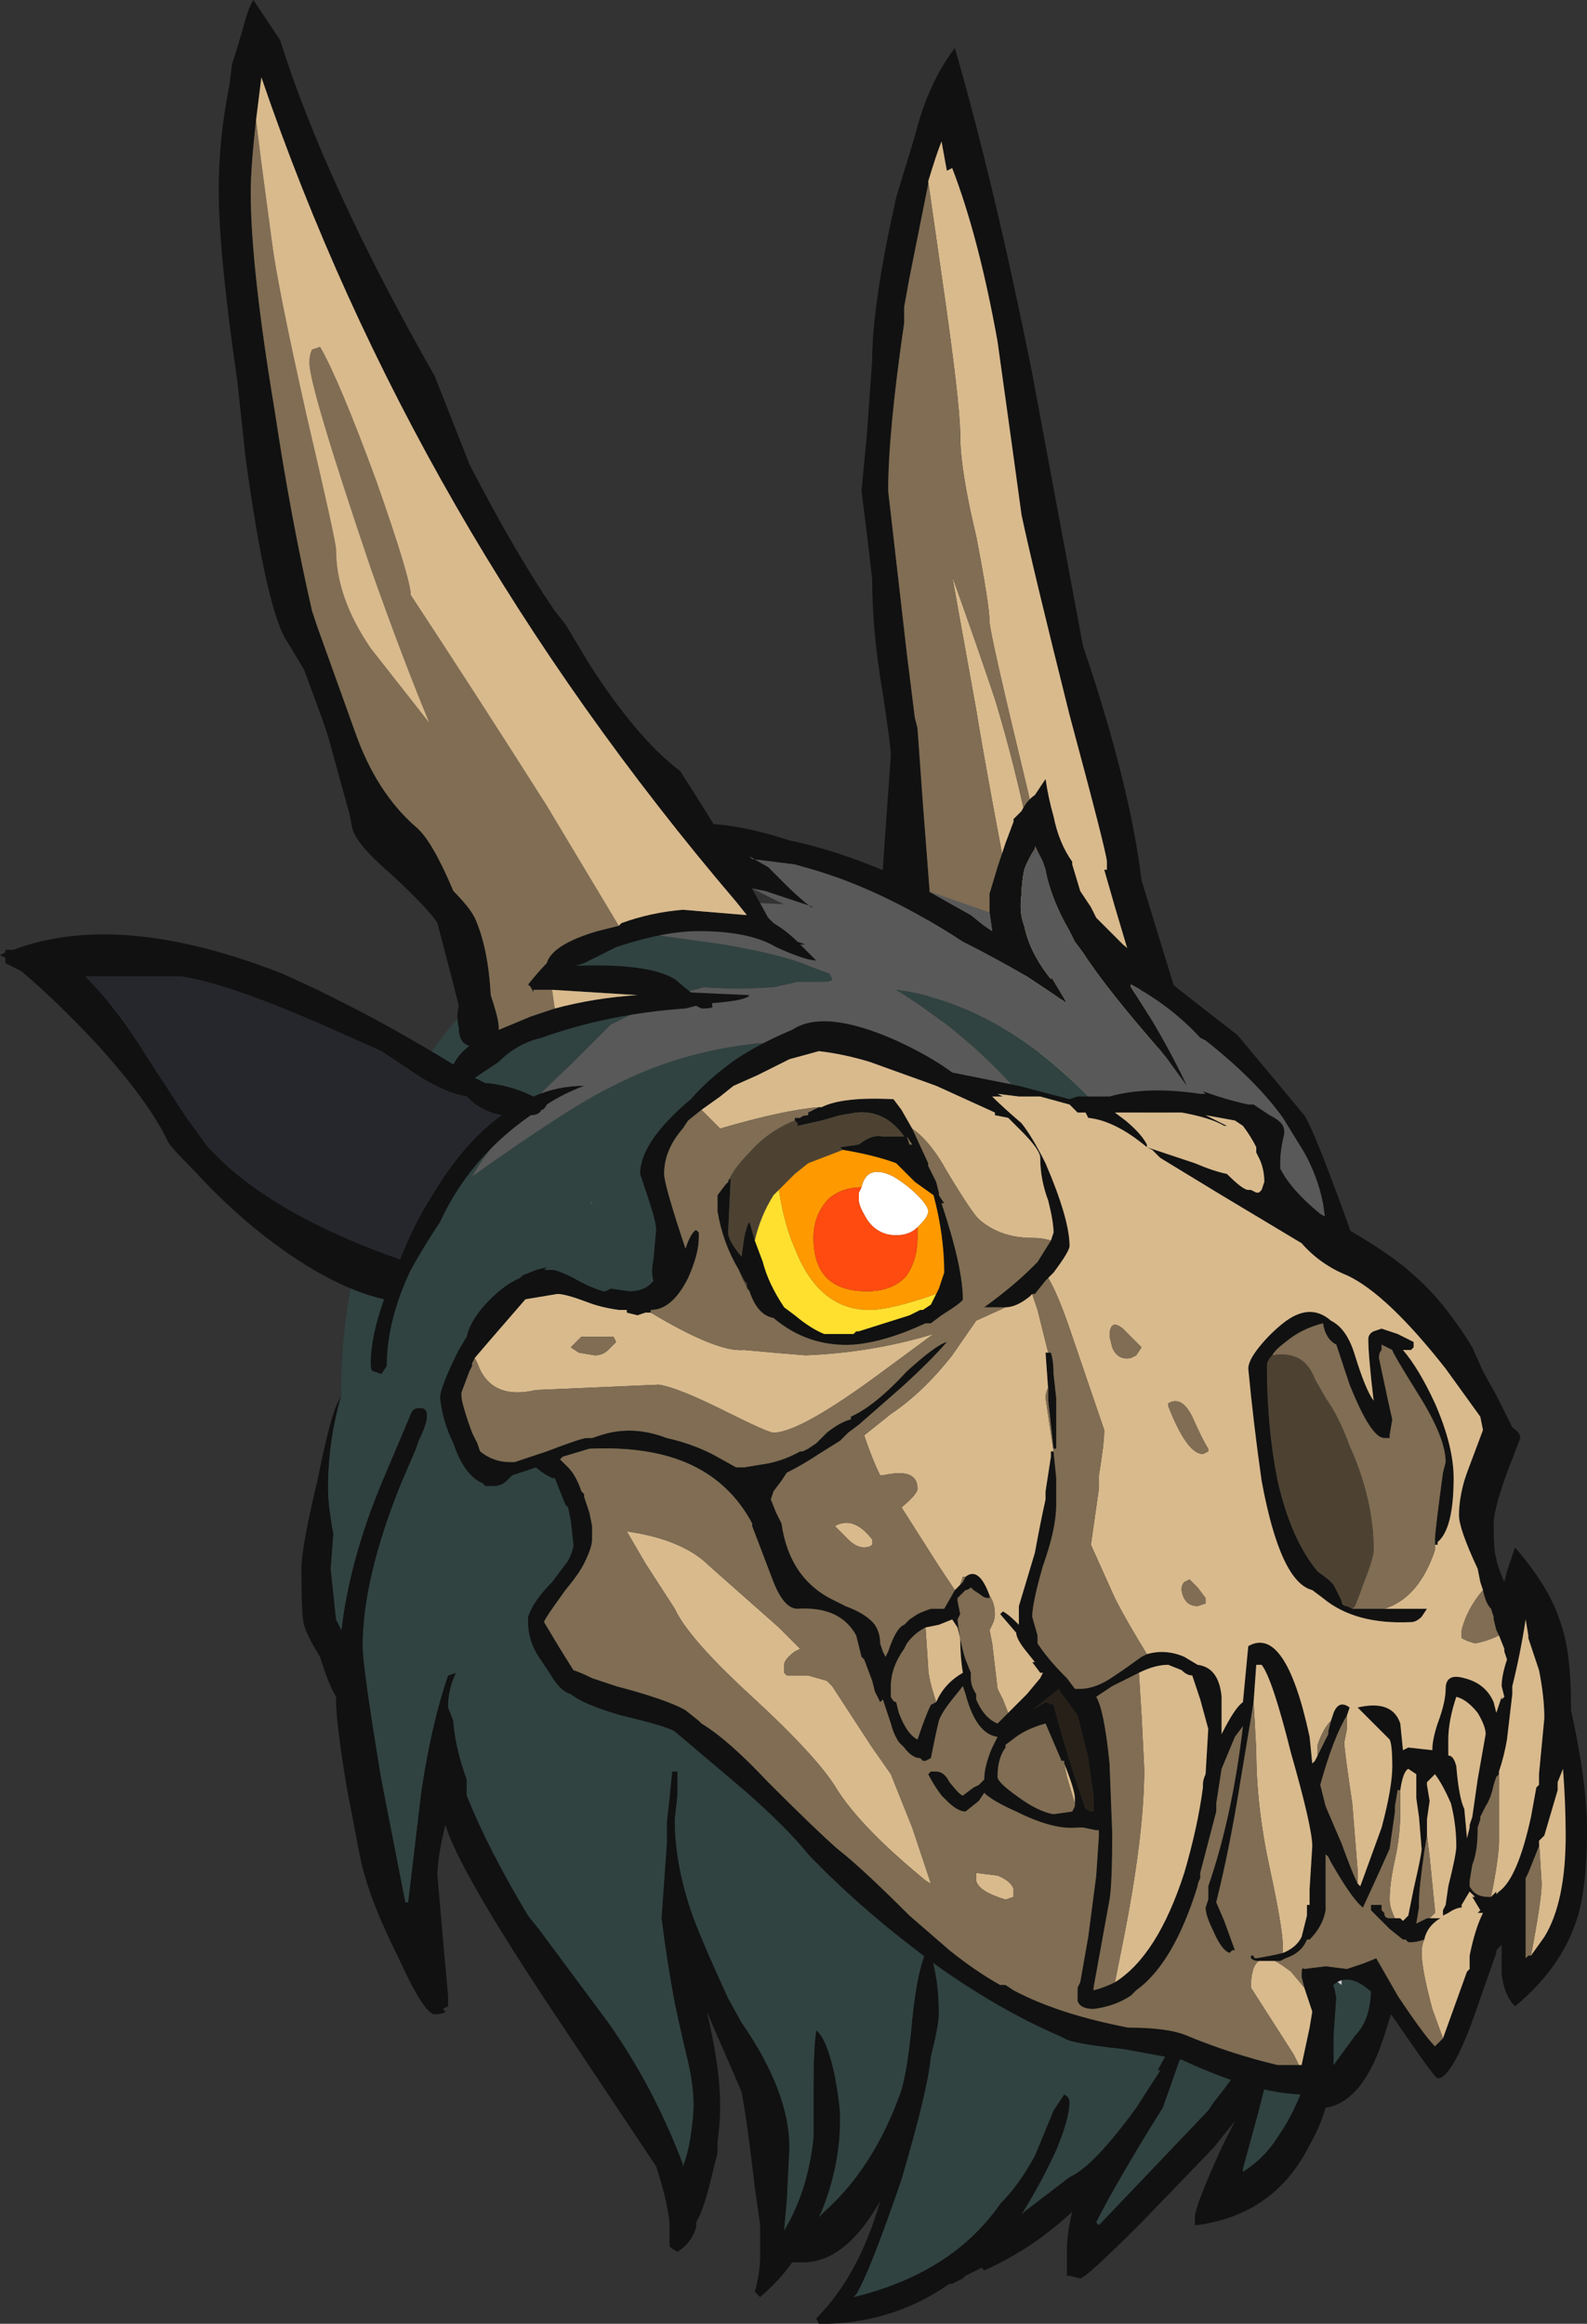 <?xml version="1.0" encoding="UTF-8" standalone="no"?>
<svg xmlns:ffdec="https://www.free-decompiler.com/flash" xmlns:xlink="http://www.w3.org/1999/xlink" ffdec:objectType="shape" height="43.55px" width="29.75px" xmlns="http://www.w3.org/2000/svg">
  <rect width="100%" height="100%" fill="#333333" stroke="none"/>
  <g transform="matrix(1.0, 0.0, 0.0, 1.0, 16.75, 46.65)">
    <path d="M0.65 -43.25 L0.65 -43.2 0.3 -41.45 0.2 -40.9 0.2 -40.6 Q-0.1 -38.55 -0.1 -37.45 L0.25 -34.4 0.4 -33.2 0.45 -33.0 0.55 -31.6 0.7 -29.65 0.45 -28.45 Q1.05 -27.05 1.85 -26.25 L2.95 -25.7 5.1 -26.1 5.3 -26.3 Q4.8 -27.35 3.95 -30.35 L4.0 -30.35 4.0 -30.5 Q4.0 -30.65 3.3 -33.25 2.6 -36.05 2.4 -37.0 2.25 -38.1 1.95 -40.25 1.6 -42.2 1.1 -43.5 L1.0 -43.45 0.9 -44.0 Q0.8 -43.75 0.65 -43.25 M0.05 -42.95 L0.4 -44.1 Q0.65 -45.1 1.15 -45.75 1.9 -43.15 2.6 -39.65 L3.55 -34.55 3.7 -34.1 Q4.45 -31.8 4.65 -30.15 L5.4 -27.7 Q5.6 -26.65 5.8 -25.55 L2.1 -25.6 Q1.0 -25.6 0.5 -27.05 L-0.25 -29.65 -0.15 -31.1 -0.05 -32.5 Q-0.05 -32.65 -0.2 -33.65 -0.4 -34.8 -0.4 -35.8 L-0.5 -36.65 -0.6 -37.45 -0.5 -38.5 -0.4 -39.9 Q-0.4 -40.75 -0.1 -42.25 L0.05 -42.95" fill="#111111" fill-rule="evenodd" stroke="none"/>
    <path d="M0.65 -43.25 Q0.8 -43.75 0.9 -44.0 L1.0 -43.45 1.1 -43.5 Q1.6 -42.2 1.95 -40.25 2.25 -38.1 2.4 -37.0 2.6 -36.05 3.3 -33.25 4.0 -30.65 4.0 -30.5 L4.0 -30.35 3.95 -30.35 Q4.8 -27.35 5.3 -26.3 L5.1 -26.1 2.95 -25.7 2.5 -28.2 Q1.75 -32.1 1.55 -33.35 L1.1 -35.85 Q1.6 -34.45 1.9 -33.55 2.65 -31.1 3.05 -27.9 L3.3 -27.95 Q3.2 -28.9 2.5 -31.9 1.8 -34.8 1.8 -35.0 1.8 -35.3 1.55 -36.6 1.25 -37.85 1.25 -38.5 1.25 -39.1 0.9 -41.5 L0.65 -43.25" fill="#d9ba8d" fill-rule="evenodd" stroke="none"/>
    <path d="M2.95 -25.7 L1.85 -26.25 Q1.05 -27.05 0.45 -28.45 L0.7 -29.65 0.55 -31.6 0.45 -33.0 0.4 -33.2 0.25 -34.4 -0.1 -37.45 Q-0.1 -38.55 0.2 -40.6 L0.2 -40.9 0.3 -41.45 0.65 -43.2 0.65 -43.25 0.9 -41.5 Q1.25 -39.1 1.25 -38.5 1.25 -37.85 1.55 -36.6 1.8 -35.3 1.8 -35.0 1.8 -34.8 2.5 -31.9 3.2 -28.9 3.3 -27.95 L3.05 -27.9 Q2.65 -31.1 1.9 -33.55 1.6 -34.45 1.1 -35.85 L1.55 -33.35 Q1.75 -32.1 2.5 -28.2 L2.95 -25.7" fill="#806d53" fill-rule="evenodd" stroke="none"/>
    <path d="M1.8 -29.55 L1.8 -29.9 1.95 -30.4 2.1 -30.85 2.25 -31.25 2.25 -31.3 2.4 -31.45 Q2.5 -31.65 2.65 -31.75 L2.85 -32.05 Q2.9 -31.7 3.0 -31.35 3.1 -30.85 3.35 -30.5 L3.35 -30.45 3.5 -29.95 Q3.6 -29.8 3.7 -29.65 L3.8 -29.45 Q4.0 -29.25 4.3 -28.95 4.9 -28.45 6.45 -27.25 L7.7 -25.75 Q7.9 -25.45 8.65 -23.35 L8.45 -20.85 8.1 -23.75 8.05 -24.1 Q7.95 -24.6 7.7 -25.05 L7.3 -25.7 Q6.8 -26.4 5.85 -27.15 L5.75 -27.2 Q5.2 -27.8 4.45 -28.2 L4.45 -28.15 Q5.05 -27.25 5.5 -26.3 L5.1 -26.85 Q4.0 -28.1 3.55 -28.8 L3.4 -29.0 3.3 -29.2 Q2.95 -29.8 2.85 -30.35 L2.8 -30.5 2.7 -30.7 2.65 -30.8 2.65 -30.75 Q2.5 -30.5 2.45 -30.35 2.4 -30.1 2.4 -29.9 2.35 -29.55 2.45 -29.3 2.55 -28.8 2.95 -28.3 L2.95 -28.35 3.25 -27.85 2.5 -28.35 Q1.9 -28.7 1.3 -29.0 -0.15 -29.95 -1.5 -30.35 L-1.85 -30.45 -2.65 -30.55 -2.7 -30.6 -2.35 -30.4 -2.05 -30.1 Q-1.8 -29.85 -1.55 -29.65 L-1.5 -29.65 -2.4 -29.95 -2.65 -30.0 -2.7 -30.05 Q-2.95 -30.2 -3.4 -30.25 L-3.4 -30.3 -4.25 -31.1 Q-3.5 -31.4 -1.95 -30.9 -0.75 -30.65 0.65 -29.95 L1.45 -29.5 1.7 -29.3 1.85 -29.2 1.8 -29.55 M7.45 -23.25 L7.35 -23.2 7.45 -23.25 M1.45 -25.6 L0.95 -25.55 1.45 -25.6 M3.25 -8.85 L4.1 -8.9 5.7 -9.45 5.75 -9.4 5.55 -8.45 5.35 -8.0 5.05 -7.15 4.8 -6.75 Q4.1 -5.6 3.8 -5.0 L3.85 -4.95 4.9 -6.05 5.9 -7.1 6.0 -7.25 Q6.4 -7.75 6.65 -8.15 L6.95 -7.5 6.85 -7.1 6.55 -6.0 6.55 -5.95 Q6.95 -6.2 7.2 -6.6 7.55 -7.1 7.75 -7.75 L7.95 -9.7 Q8.25 -9.65 8.3 -9.2 L8.25 -8.5 8.25 -7.95 8.65 -8.5 Q8.95 -8.8 8.95 -9.4 L8.95 -9.5 9.15 -9.75 9.45 -9.3 9.2 -8.5 Q8.8 -7.25 8.1 -7.15 8.0 -6.8 7.8 -6.45 7.15 -5.15 5.7 -4.95 L5.65 -4.95 5.65 -5.1 Q5.65 -5.3 6.15 -6.4 L6.4 -6.9 6.0 -6.4 4.65 -5.0 Q3.6 -3.95 3.5 -3.95 L3.3 -4.0 3.25 -4.0 3.25 -4.45 Q3.25 -4.8 3.35 -5.2 2.6 -4.5 1.7 -4.1 L1.65 -4.15 1.35 -4.0 1.3 -3.95 1.1 -3.85 1.05 -3.85 Q0.05 -3.15 -1.2 -3.1 L-1.4 -3.1 -1.45 -3.2 Q-0.65 -4.0 -0.25 -5.4 -0.9 -4.25 -1.7 -4.25 L-1.9 -4.25 Q-2.15 -3.9 -2.5 -3.6 L-2.6 -3.7 Q-2.5 -4.05 -2.5 -4.4 L-2.5 -4.95 -2.6 -5.65 Q-2.75 -6.95 -2.85 -7.45 L-3.5 -8.95 Q-3.25 -7.9 -3.25 -7.2 -3.25 -6.85 -3.3 -6.5 L-3.3 -6.3 -3.4 -5.9 Q-3.55 -5.25 -3.7 -5.0 L-3.7 -4.9 Q-3.8 -4.6 -4.05 -4.45 -4.15 -4.5 -4.2 -4.55 L-4.2 -5.0 Q-4.25 -5.45 -4.45 -6.05 L-6.35 -8.9 Q-8.15 -11.6 -8.4 -12.45 -8.55 -11.85 -8.55 -11.5 L-8.45 -10.35 -8.35 -9.25 Q-8.35 -9.15 -8.35 -9.05 L-8.45 -9.0 -8.4 -8.95 Q-8.45 -8.9 -8.6 -8.9 -8.8 -8.9 -9.3 -10.0 -9.85 -11.1 -10.0 -11.85 L-10.25 -13.15 Q-10.45 -14.35 -10.45 -14.8 L-10.45 -14.85 Q-10.6 -15.1 -10.75 -15.6 -11.0 -16.0 -11.05 -16.2 -11.1 -16.35 -11.1 -17.25 -11.1 -17.65 -10.8 -18.9 -10.55 -20.15 -10.4 -20.4 L-10.35 -20.5 Q-10.6 -19.65 -10.6 -18.75 -10.6 -18.45 -10.5 -17.9 L-10.55 -17.25 -10.45 -16.3 -10.35 -16.1 Q-10.2 -17.4 -9.6 -18.85 L-9.05 -20.15 Q-9.0 -20.3 -8.8 -20.25 -8.65 -20.15 -8.9 -19.65 L-8.95 -19.5 -9.25 -18.8 Q-9.95 -17.05 -9.95 -15.8 -9.95 -15.4 -9.6 -13.3 L-9.15 -11.0 -9.1 -11.0 -8.85 -13.1 Q-8.65 -14.4 -8.35 -15.25 L-8.2 -15.3 Q-8.35 -15.0 -8.35 -14.65 L-8.25 -14.4 -8.25 -14.35 Q-8.2 -13.85 -8.0 -13.3 L-8.0 -13.0 Q-7.6 -12.0 -6.85 -10.75 L-6.65 -10.5 -5.35 -8.75 Q-4.5 -7.55 -3.95 -6.1 L-3.95 -6.05 Q-3.85 -6.3 -3.8 -6.65 -3.75 -7.0 -3.75 -7.2 -3.75 -7.55 -3.85 -8.0 -3.95 -8.4 -4.1 -9.1 -4.25 -9.9 -4.35 -10.7 L-4.25 -12.1 -4.25 -12.5 -4.2 -12.95 -4.15 -13.45 -4.05 -13.45 Q-4.05 -13.3 -4.05 -13.0 L-4.1 -12.55 Q-4.1 -11.75 -3.8 -10.85 -3.65 -10.4 -3.1 -9.2 L-2.85 -8.75 Q-1.95 -7.45 -1.95 -6.4 L-2.0 -5.4 -2.05 -4.85 Q-1.6 -5.6 -1.5 -6.6 -1.5 -6.9 -1.5 -7.6 -1.5 -8.25 -1.45 -8.6 -1.25 -8.45 -1.1 -7.75 -1.0 -7.2 -1.0 -6.95 -1.0 -6.05 -1.35 -5.2 L-1.4 -5.1 -1.3 -5.2 Q-0.4 -6.0 0.1 -7.35 0.25 -7.7 0.35 -8.8 0.45 -9.8 0.65 -10.15 0.85 -9.65 0.85 -8.9 0.85 -8.7 0.7 -8.1 0.65 -7.5 0.15 -5.8 -0.45 -4.05 -0.7 -3.65 L-0.75 -3.6 Q1.1 -4.05 2.0 -5.35 2.35 -5.7 2.65 -6.25 L3.0 -7.1 3.2 -7.4 Q3.3 -7.35 3.3 -7.25 3.3 -6.95 3.05 -6.35 2.75 -5.7 2.4 -5.15 L2.45 -5.2 3.3 -5.85 Q3.75 -6.05 4.55 -7.15 L5.0 -7.85 4.95 -7.85 5.25 -8.4 3.25 -8.85" fill="#111111" fill-rule="evenodd" stroke="none"/>
    <path d="M8.45 -20.85 L7.45 -23.25 7.35 -23.2 5.15 -25.8 4.7 -25.8 4.85 -24.6 4.2 -25.5 Q2.25 -27.8 0.05 -28.1 2.35 -26.7 3.9 -24.0 L1.45 -25.6 0.95 -25.55 -0.35 -25.2 -1.6 -27.0 -2.5 -27.1 Q-4.0 -26.95 -5.25 -26.3 -6.0 -25.95 -7.9 -24.6 -7.5 -25.35 -6.05 -26.7 L-5.3 -27.45 Q-4.2 -28.0 -3.55 -28.15 -2.95 -28.1 -2.25 -28.15 L-1.8 -28.25 Q-1.55 -28.25 -1.35 -28.25 -1.15 -28.25 -1.15 -28.3 L-1.2 -28.4 -1.6 -28.55 Q-2.05 -28.75 -3.2 -28.95 L-5.0 -29.2 -5.25 -29.25 -2.95 -29.75 -2.0 -29.7 -2.05 -29.7 -2.65 -30.0 -2.4 -29.95 -1.5 -29.65 -1.55 -29.65 Q-1.8 -29.85 -2.05 -30.1 L-2.35 -30.4 -2.7 -30.6 -2.65 -30.55 -1.85 -30.45 -1.5 -30.35 Q-0.15 -29.95 1.3 -29.0 1.9 -28.7 2.5 -28.35 L3.25 -27.85 2.95 -28.35 2.95 -28.3 Q2.55 -28.8 2.45 -29.3 2.35 -29.55 2.4 -29.9 2.4 -30.1 2.45 -30.35 2.5 -30.5 2.65 -30.75 L2.7 -30.7 2.8 -30.5 2.85 -30.35 Q2.95 -29.8 3.3 -29.2 L3.4 -29.0 3.55 -28.8 Q4.0 -28.1 5.1 -26.85 L5.5 -26.3 Q5.05 -27.25 4.45 -28.15 L4.45 -28.2 Q5.2 -27.8 5.75 -27.2 L5.85 -27.15 Q6.8 -26.4 7.3 -25.7 L7.7 -25.05 Q7.95 -24.6 8.05 -24.1 L8.1 -23.75 8.45 -20.85 M-3.2 -22.0 L-3.3 -21.0 -3.2 -22.0 M-3.25 -17.55 L-3.15 -16.8 -3.25 -17.55 M-3.4 -30.25 L-3.4 -30.3 -3.4 -30.25 M0.65 -29.95 L1.8 -29.55 1.85 -29.2 1.7 -29.3 1.45 -29.5 0.65 -29.95 M-5.7 -24.05 L-5.65 -24.15 -5.65 -24.1 -5.7 -24.05" fill="#595959" fill-rule="evenodd" stroke="none"/>
    <path d="M5.15 -25.8 L4.7 -25.8 5.15 -25.8 M4.85 -24.6 L3.9 -24.0 Q2.35 -26.7 0.05 -28.1 2.25 -27.8 4.2 -25.5 L4.85 -24.6 M-0.35 -25.2 L-3.2 -22.0 -3.3 -21.0 -3.25 -17.55 -3.15 -16.8 3.25 -8.85 5.25 -8.4 4.95 -7.85 5.0 -7.85 4.55 -7.15 Q3.75 -6.05 3.3 -5.85 L2.45 -5.2 2.4 -5.15 Q2.75 -5.7 3.05 -6.35 3.3 -6.95 3.3 -7.25 3.3 -7.35 3.2 -7.4 L3.0 -7.1 2.65 -6.25 Q2.35 -5.7 2.0 -5.35 1.1 -4.05 -0.75 -3.6 L-0.7 -3.65 Q-0.45 -4.05 0.15 -5.8 0.65 -7.5 0.7 -8.1 0.85 -8.7 0.85 -8.9 0.85 -9.65 0.65 -10.15 0.45 -9.8 0.35 -8.8 0.25 -7.7 0.1 -7.35 -0.4 -6.0 -1.3 -5.2 L-1.4 -5.1 -1.35 -5.2 Q-1.0 -6.05 -1.0 -6.95 -1.0 -7.2 -1.1 -7.75 -1.25 -8.45 -1.45 -8.6 -1.5 -8.25 -1.5 -7.6 -1.5 -6.9 -1.5 -6.6 -1.6 -5.6 -2.05 -4.85 L-2.0 -5.4 -1.95 -6.4 Q-1.95 -7.45 -2.85 -8.75 L-3.1 -9.2 Q-3.65 -10.4 -3.8 -10.85 -4.1 -11.75 -4.1 -12.55 L-4.05 -13.0 Q-4.05 -13.3 -4.05 -13.45 L-4.15 -13.45 -4.2 -12.95 -4.25 -12.5 -4.25 -12.1 -4.35 -10.7 Q-4.25 -9.9 -4.1 -9.1 -3.95 -8.4 -3.85 -8.0 -3.75 -7.55 -3.75 -7.2 -3.75 -7.0 -3.8 -6.65 -3.85 -6.3 -3.95 -6.05 L-3.95 -6.1 Q-4.5 -7.55 -5.35 -8.75 L-6.65 -10.5 -6.85 -10.75 Q-7.6 -12.0 -8.0 -13.0 L-8.0 -13.3 Q-8.2 -13.85 -8.25 -14.35 L-8.25 -14.4 -8.35 -14.65 Q-8.35 -15.0 -8.2 -15.3 L-8.35 -15.25 Q-8.65 -14.4 -8.85 -13.1 L-9.1 -11.0 -9.15 -11.0 -9.6 -13.3 Q-9.95 -15.4 -9.95 -15.8 -9.95 -17.05 -9.25 -18.8 L-8.95 -19.5 -8.9 -19.65 Q-8.65 -20.15 -8.8 -20.25 -9.0 -20.3 -9.05 -20.15 L-9.6 -18.85 Q-10.2 -17.4 -10.35 -16.1 L-10.45 -16.3 -10.55 -17.25 -10.5 -17.9 Q-10.6 -18.45 -10.6 -18.75 -10.6 -19.65 -10.35 -20.5 L-10.35 -20.7 Q-10.35 -21.6 -10.15 -22.65 -9.95 -25.6 -8.05 -27.7 L-5.25 -29.25 -5.0 -29.2 -3.2 -28.95 Q-2.05 -28.75 -1.6 -28.55 L-1.2 -28.4 -1.15 -28.3 Q-1.15 -28.25 -1.35 -28.25 -1.55 -28.25 -1.8 -28.25 L-2.25 -28.15 Q-2.95 -28.1 -3.55 -28.15 -4.2 -28.0 -5.3 -27.45 L-6.05 -26.7 Q-7.5 -25.35 -7.9 -24.6 -6.0 -25.95 -5.25 -26.3 -4.0 -26.95 -2.5 -27.1 L-1.6 -27.0 -0.35 -25.2 M5.8 -9.5 L8.1 -9.75 Q8.25 -9.55 8.4 -9.45 L8.4 -9.75 8.95 -9.75 8.95 -9.5 8.95 -9.4 Q8.95 -8.8 8.65 -8.5 L8.25 -7.95 8.25 -8.5 8.3 -9.2 Q8.25 -9.65 7.95 -9.7 L7.75 -7.75 Q7.55 -7.1 7.2 -6.6 6.95 -6.2 6.55 -5.95 L6.55 -6.0 6.85 -7.1 6.95 -7.5 6.65 -8.15 Q6.4 -7.75 6.0 -7.25 L5.9 -7.1 4.9 -6.05 3.85 -4.95 3.8 -5.0 Q4.1 -5.6 4.8 -6.75 L5.05 -7.15 5.35 -8.0 5.55 -8.45 5.75 -9.4 5.8 -9.5 M-5.7 -24.05 L-5.65 -24.1 -5.65 -24.15 -5.7 -24.05" fill="#304341" fill-rule="evenodd" stroke="none"/>
    <path d="M4.1 -8.9 L5.7 -9.45 5.8 -9.5 5.75 -9.4 5.7 -9.45 4.1 -8.9" fill="#8c8c8c" fill-rule="evenodd" stroke="none"/>
    <path d="M8.1 -9.75 L8.4 -9.75 8.4 -9.45 Q8.25 -9.55 8.1 -9.75 M8.95 -9.75 L9.15 -9.75 8.95 -9.5 8.95 -9.75" fill="#cccccc" fill-rule="evenodd" stroke="none"/>
    <path d="M11.75 -19.7 L11.5 -19.05 Q11.25 -18.35 11.25 -18.1 11.25 -17.55 11.3 -17.45 11.3 -17.35 11.45 -17.0 L11.5 -17.2 11.65 -17.65 Q12.3 -16.9 12.5 -16.25 12.7 -15.7 12.7 -14.7 L12.7 -14.6 Q13.0 -13.25 13.0 -12.35 13.0 -11.25 12.8 -10.65 12.5 -9.75 11.65 -9.05 11.45 -9.25 11.4 -9.65 L11.4 -10.2 11.3 -10.1 11.3 -10.05 11.0 -9.2 Q10.5 -7.7 10.2 -7.7 10.15 -7.7 9.5 -8.65 8.9 -9.55 8.5 -9.55 8.15 -9.55 8.05 -9.0 8.0 -8.7 8.0 -8.45 8.0 -8.35 8.05 -8.1 L8.15 -7.75 Q8.15 -7.65 8.1 -7.55 8.0 -7.4 7.85 -7.4 6.9 -7.35 5.4 -8.05 L4.3 -8.25 Q3.35 -8.35 3.2 -8.45 L3.1 -8.5 Q2.05 -8.95 0.9 -9.75 -0.55 -10.8 -1.6 -11.9 -2.0 -12.4 -2.8 -13.1 -3.45 -13.65 -4.1 -14.2 -4.25 -14.3 -5.1 -14.5 -5.8 -14.7 -6.05 -14.9 -6.25 -14.95 -6.45 -15.3 L-6.65 -15.6 Q-6.85 -15.9 -6.85 -16.25 L-6.85 -16.35 Q-6.75 -16.65 -6.4 -17.0 L-6.1 -17.4 Q-6.0 -17.6 -6.0 -17.7 L-6.05 -18.15 -6.1 -18.4 -6.15 -18.45 -6.35 -18.95 -6.4 -18.95 Q-6.6 -19.05 -6.7 -19.15 L-7.15 -19.0 -7.25 -18.9 Q-7.35 -18.8 -7.5 -18.8 L-7.65 -18.8 -7.7 -18.85 Q-8.05 -19.0 -8.25 -19.6 -8.45 -20.0 -8.5 -20.45 -8.5 -20.65 -8.15 -21.35 L-8.0 -21.6 Q-7.95 -21.85 -7.7 -22.15 -7.35 -22.55 -7.0 -22.7 L-6.95 -22.75 -6.7 -22.85 -6.5 -22.9 -6.55 -22.85 -6.4 -22.85 Q-6.3 -22.85 -6.0 -22.7 -5.75 -22.55 -5.45 -22.45 L-5.4 -22.45 -5.3 -22.5 -4.95 -22.45 Q-4.65 -22.45 -4.5 -22.65 -4.55 -22.8 -4.5 -23.05 L-4.45 -23.6 Q-4.45 -23.75 -4.6 -24.2 L-4.75 -24.65 Q-4.75 -25.25 -3.8 -26.05 -3.45 -26.45 -2.95 -26.8 -2.5 -27.1 -1.9 -27.35 -1.3 -27.75 0.05 -27.15 0.7 -26.85 1.1 -26.55 L2.35 -26.3 3.3 -26.05 3.45 -26.1 4.05 -26.1 Q4.75 -26.3 5.75 -26.15 L5.85 -26.15 5.8 -26.2 Q6.2 -26.05 6.65 -25.95 L6.75 -25.95 7.05 -25.75 Q7.25 -25.65 7.3 -25.55 7.35 -25.45 7.3 -25.3 7.25 -25.05 7.25 -24.9 L7.25 -24.75 Q7.45 -24.35 8.0 -23.9 9.2 -23.25 9.7 -22.8 10.3 -22.3 10.85 -21.4 L11.05 -20.95 11.3 -20.5 11.6 -19.9 Q11.75 -19.8 11.75 -19.7 M11.2 -11.1 L11.3 -11.2 11.3 -11.15 11.35 -11.2 Q11.7 -11.45 11.95 -12.6 L12.05 -13.15 12.1 -13.2 12.1 -13.4 12.2 -14.45 Q12.2 -14.85 12.1 -15.35 L11.9 -15.95 11.9 -16.0 11.85 -16.3 Q11.75 -15.65 11.6 -15.05 L11.6 -14.9 11.5 -14.05 Q11.45 -13.75 11.35 -13.45 L11.35 -13.4 11.3 -13.35 11.25 -13.2 Q11.2 -12.95 11.1 -12.8 L11.0 -12.6 11.0 -12.55 10.95 -12.4 10.95 -12.35 Q10.95 -11.95 10.85 -11.7 L10.8 -11.4 10.8 -11.3 Q10.9 -11.1 11.15 -11.1 L11.2 -11.1 M11.05 -16.85 L11.0 -17.0 10.95 -17.25 Q10.6 -18.0 10.6 -18.25 10.6 -18.55 10.7 -18.9 L10.75 -19.05 11.05 -19.85 11.0 -20.1 10.35 -21.0 Q9.25 -22.4 8.5 -22.75 8.0 -22.95 7.65 -23.35 L6.15 -24.25 5.0 -24.95 4.85 -25.1 4.75 -25.15 5.65 -24.85 Q6.0 -24.7 6.25 -24.65 6.55 -24.35 6.65 -24.35 L6.7 -24.35 6.8 -24.3 6.85 -24.3 6.9 -24.35 6.95 -24.5 Q6.95 -24.75 6.85 -24.95 L6.8 -25.05 6.8 -25.15 Q6.7 -25.35 6.55 -25.55 L6.4 -25.65 5.85 -25.75 6.25 -25.55 6.2 -25.55 Q5.95 -25.7 5.4 -25.8 L4.15 -25.8 4.35 -25.65 Q4.65 -25.4 4.75 -25.2 L4.75 -25.15 Q4.15 -25.65 3.65 -25.7 L3.6 -25.8 3.45 -25.8 3.3 -25.95 2.75 -26.1 2.35 -26.1 1.95 -26.15 2.05 -26.1 1.85 -26.1 Q2.05 -25.9 2.4 -25.6 2.6 -25.35 2.85 -24.85 3.3 -23.8 3.3 -23.3 3.3 -23.2 3.0 -22.8 L2.9 -22.7 2.85 -22.65 2.65 -22.4 2.6 -22.4 2.55 -22.35 Q2.3 -22.15 2.1 -22.15 L1.7 -22.15 Q2.25 -22.55 2.6 -22.9 L2.7 -23.0 2.95 -23.4 3.0 -23.55 Q3.0 -23.75 2.9 -24.15 2.75 -24.55 2.75 -24.95 2.75 -25.1 2.4 -25.45 L2.15 -25.7 1.9 -25.75 1.9 -25.8 0.8 -26.3 -0.45 -26.75 Q-0.95 -26.9 -1.4 -26.95 L-1.95 -26.8 -2.55 -26.5 -3.0 -26.3 -3.25 -26.1 -3.6 -25.85 -3.85 -25.65 -3.95 -25.5 Q-4.3 -25.1 -4.3 -24.65 -4.3 -24.45 -3.9 -23.25 -3.8 -23.55 -3.7 -23.6 L-3.65 -23.55 -3.65 -23.45 Q-3.65 -23.15 -3.85 -22.7 -4.15 -22.1 -4.55 -22.1 L-4.55 -22.05 -4.65 -22.05 -4.8 -22.0 -5.0 -22.05 -5.0 -22.1 -5.15 -22.1 Q-5.5 -22.15 -5.75 -22.25 -6.15 -22.4 -6.3 -22.4 L-6.9 -22.3 -7.55 -21.55 -7.85 -21.2 -7.9 -21.1 -7.9 -21.05 -7.95 -20.95 -8.1 -20.55 -8.1 -20.5 Q-8.1 -20.35 -7.9 -19.8 L-7.8 -19.6 -7.75 -19.45 Q-7.5 -19.25 -7.2 -19.25 L-7.1 -19.25 -6.5 -19.45 Q-5.85 -19.7 -5.75 -19.7 L-5.65 -19.7 -5.5 -19.75 Q-4.9 -19.95 -4.25 -19.7 -3.8 -19.6 -3.4 -19.4 L-2.95 -19.15 -2.8 -19.15 -2.5 -19.2 Q-2.1 -19.25 -1.75 -19.45 L-1.7 -19.45 -1.6 -19.5 -1.45 -19.6 -1.25 -19.8 Q-1.0 -20.0 -0.8 -20.05 L-0.8 -20.1 Q-0.35 -20.3 0.25 -20.95 0.8 -21.45 1.0 -21.5 0.7 -21.15 0.15 -20.65 L-0.65 -19.95 -0.85 -19.8 -1.0 -19.65 -1.4 -19.4 Q-1.7 -19.2 -2.0 -19.05 L-2.1 -18.9 -2.25 -18.7 -2.3 -18.55 -2.2 -18.3 -2.1 -18.1 Q-1.95 -17.05 -1.1 -16.65 L-0.9 -16.55 Q-0.5 -16.4 -0.35 -16.2 -0.25 -16.05 -0.25 -15.85 L-0.2 -15.7 -0.15 -15.6 -0.1 -15.7 Q0.05 -16.15 0.2 -16.2 L0.3 -16.3 0.45 -16.4 Q0.55 -16.45 0.7 -16.5 L0.95 -16.5 1.15 -16.85 1.25 -16.95 1.3 -17.0 1.35 -17.1 Q1.6 -17.3 1.8 -16.75 L1.8 -16.7 Q1.7 -16.7 1.65 -16.75 L1.5 -16.85 1.45 -16.9 Q1.4 -16.85 1.35 -16.85 L1.2 -16.7 1.2 -16.65 1.25 -16.4 1.2 -16.3 Q1.25 -15.85 1.35 -15.55 L1.45 -15.3 1.45 -15.2 Q1.45 -15.05 1.55 -14.9 L1.55 -14.8 Q1.7 -14.45 1.95 -14.35 L2.15 -14.55 2.5 -14.9 2.75 -15.2 2.8 -15.3 2.75 -15.3 2.6 -15.5 2.65 -15.5 2.45 -15.75 Q2.3 -15.95 2.3 -16.05 L2.0 -16.4 2.05 -16.45 Q2.15 -16.4 2.3 -16.25 L2.35 -16.2 2.35 -16.55 2.65 -17.55 Q2.75 -18.1 2.85 -18.55 L2.85 -18.7 2.95 -19.35 2.95 -19.45 3.0 -19.45 3.05 -18.95 3.05 -18.45 Q3.05 -18.0 2.8 -17.3 2.6 -16.6 2.6 -16.35 L2.7 -16.0 2.7 -15.85 Q2.9 -15.55 3.2 -15.25 L3.25 -15.2 3.4 -15.0 3.5 -15.0 Q3.8 -15.0 4.15 -15.25 L4.3 -15.35 4.65 -15.6 4.75 -15.65 Q5.1 -15.75 5.45 -15.6 L5.7 -15.45 Q6.1 -15.4 6.15 -14.85 L6.15 -14.15 Q6.4 -14.65 6.55 -14.75 L6.65 -15.8 Q7.35 -16.2 7.8 -14.1 L7.85 -13.6 7.9 -13.65 7.95 -13.75 8.15 -14.15 8.15 -14.2 8.2 -14.4 8.25 -14.55 Q8.35 -14.8 8.55 -14.65 L8.5 -14.5 Q8.25 -14.1 8.0 -13.2 L8.1 -12.8 8.4 -12.1 Q8.6 -11.55 8.7 -11.35 L8.75 -11.3 9.15 -12.4 Q9.35 -13.15 9.35 -13.55 9.35 -13.95 9.3 -14.05 L8.7 -14.65 Q9.35 -14.8 9.5 -14.35 L9.55 -13.85 9.65 -13.9 10.1 -13.85 Q10.1 -14.05 10.2 -14.35 10.35 -14.75 10.35 -15.0 10.35 -15.3 10.7 -15.2 11.1 -15.1 11.25 -14.75 L11.3 -14.55 11.4 -14.85 11.4 -14.8 11.45 -14.85 11.4 -15.05 Q11.4 -15.25 11.5 -15.55 L11.45 -15.7 11.45 -15.75 11.35 -16.0 11.3 -16.1 11.25 -16.3 11.25 -16.35 11.2 -16.5 Q11.1 -16.6 11.05 -16.85 M9.2 -16.5 L10.0 -16.5 9.9 -16.35 Q9.8 -16.25 9.7 -16.25 8.65 -16.2 8.05 -16.7 L7.85 -16.85 Q7.25 -17.0 6.9 -18.9 6.75 -19.95 6.65 -21.0 6.65 -21.15 6.85 -21.4 7.05 -21.65 7.3 -21.85 7.8 -22.25 8.2 -21.9 8.5 -21.75 8.65 -21.25 8.85 -20.6 9.0 -20.4 8.9 -21.25 8.9 -21.55 8.9 -21.65 9.0 -21.7 L9.15 -21.75 9.45 -21.65 9.75 -21.5 9.75 -21.4 9.7 -21.35 Q9.65 -21.35 9.55 -21.35 9.85 -21.0 10.15 -20.35 10.5 -19.55 10.5 -18.95 10.5 -18.0 10.2 -17.75 L10.2 -17.7 10.15 -17.7 10.15 -17.8 Q10.15 -17.95 10.3 -19.05 L10.35 -19.25 Q10.35 -19.7 9.85 -20.5 9.35 -21.3 9.35 -21.35 9.25 -21.4 9.15 -21.45 L9.15 -21.35 Q9.1 -21.3 9.1 -21.2 9.3 -20.25 9.35 -20.05 L9.3 -19.75 9.3 -19.7 9.2 -19.7 Q8.95 -19.7 8.55 -20.7 L8.3 -21.45 Q8.1 -21.55 8.05 -21.85 7.65 -21.75 7.35 -21.5 7.15 -21.35 7.1 -21.25 7.0 -21.15 7.0 -21.05 7.0 -19.9 7.2 -18.9 7.45 -17.8 7.95 -17.2 L8.15 -17.05 8.25 -16.95 8.4 -16.65 Q8.4 -16.55 8.5 -16.55 L8.6 -16.5 8.65 -16.5 Q8.8 -16.5 9.2 -16.5 M0.35 -25.2 L0.25 -25.35 0.3 -25.2 0.35 -25.2 M0.35 -25.5 L0.65 -24.85 0.65 -24.8 0.8 -24.5 0.85 -24.3 0.85 -24.25 0.95 -24.1 0.9 -24.1 Q1.3 -22.9 1.3 -22.3 1.3 -22.25 0.9 -22.0 L0.7 -21.85 0.6 -21.85 Q-0.15 -21.5 -0.75 -21.45 -1.6 -21.4 -2.25 -21.95 -2.55 -22.0 -2.7 -22.45 L-2.75 -22.5 -2.75 -22.6 -2.8 -22.65 -2.9 -22.85 Q-3.2 -23.35 -3.3 -23.95 L-3.3 -24.25 -3.15 -24.45 -3.1 -24.5 -3.1 -24.55 -3.05 -24.55 -3.05 -24.6 -3.1 -23.55 Q-3.1 -23.4 -2.85 -23.1 L-2.8 -23.45 Q-2.75 -23.7 -2.7 -23.75 L-2.6 -23.4 -2.45 -23.0 Q-2.35 -22.6 -2.05 -22.15 L-1.85 -22.0 Q-1.55 -21.75 -1.3 -21.65 L-0.75 -21.65 -0.7 -21.7 -0.65 -21.7 0.3 -22.0 0.5 -22.1 0.55 -22.1 0.7 -22.2 0.8 -22.4 0.85 -22.5 0.95 -22.8 Q0.95 -23.5 0.75 -24.25 L0.4 -24.5 0.05 -24.85 Q-0.35 -25.0 -0.95 -25.1 L-1.0 -25.15 -0.65 -25.2 Q-0.4 -25.4 -0.2 -25.35 L0.2 -25.35 Q-0.15 -25.85 -0.7 -25.8 L-1.0 -25.75 -1.35 -25.65 -1.8 -25.55 -1.8 -25.6 -1.85 -25.65 -1.85 -25.7 -1.75 -25.7 Q-1.7 -25.75 -1.6 -25.75 L-1.6 -25.8 -1.4 -25.9 -1.35 -25.9 Q-0.95 -26.1 0.0 -26.05 L0.15 -25.85 0.35 -25.5 M2.9 -21.3 L2.95 -21.3 Q3.0 -21.15 3.0 -20.9 L3.05 -20.45 3.05 -19.5 3.0 -19.5 2.9 -20.4 2.9 -20.6 2.85 -21.3 2.9 -21.3 M0.8 -14.75 Q0.95 -15.1 1.3 -15.3 1.25 -15.6 1.25 -15.95 L1.2 -16.15 1.1 -16.3 0.85 -16.2 0.6 -16.15 Q0.4 -16.05 0.25 -15.85 L0.2 -15.75 Q-0.05 -15.4 -0.05 -15.05 L-0.05 -14.85 Q0.0 -14.75 0.05 -14.75 L0.1 -14.55 Q0.25 -14.15 0.45 -14.05 0.6 -14.5 0.7 -14.7 L0.8 -14.75 M6.75 -14.75 L6.5 -13.25 Q6.3 -12.0 6.05 -11.0 L6.2 -10.65 6.4 -10.1 6.35 -10.1 6.3 -10.05 Q6.15 -10.1 6.0 -10.45 5.85 -10.75 5.85 -10.9 L5.9 -11.05 5.9 -11.3 Q6.35 -12.6 6.55 -14.3 L6.4 -14.1 6.15 -13.5 6.05 -12.85 6.05 -12.7 5.75 -11.55 5.75 -11.45 Q5.7 -11.35 5.7 -11.3 5.25 -9.85 4.55 -9.35 L4.45 -9.25 Q4.15 -9.05 3.75 -9.0 3.5 -9.0 3.45 -9.15 3.45 -9.25 3.45 -9.35 L3.45 -9.4 3.5 -9.5 3.65 -10.35 3.8 -11.5 3.85 -12.25 3.85 -12.35 3.8 -12.35 3.55 -12.4 3.45 -12.4 Q3.0 -12.35 2.3 -12.7 1.85 -12.9 1.7 -13.05 L1.6 -12.9 1.35 -12.7 Q1.2 -12.7 1.0 -12.9 L0.9 -13.0 Q0.75 -13.2 0.65 -13.4 L0.7 -13.45 0.8 -13.45 Q0.95 -13.45 1.05 -13.25 1.25 -13.0 1.3 -13.0 L1.5 -13.15 1.6 -13.2 1.7 -13.3 Q1.7 -13.55 1.85 -13.9 L1.95 -14.1 Q1.55 -14.15 1.35 -14.9 L1.3 -15.05 1.1 -14.8 Q0.9 -14.55 0.85 -14.4 0.8 -14.2 0.7 -13.7 L0.6 -13.65 0.55 -13.65 0.5 -13.7 Q0.35 -13.7 0.2 -13.9 L0.1 -14.0 Q0.0 -14.15 -0.05 -14.35 L-0.2 -14.8 -0.25 -14.75 -0.35 -14.95 -0.4 -15.15 -0.55 -15.55 -0.6 -15.6 -0.7 -16.0 Q-1.0 -16.55 -1.8 -16.5 -2.05 -16.5 -2.25 -17.0 L-2.65 -18.05 -2.65 -18.1 Q-3.05 -18.85 -3.8 -19.2 -4.55 -19.55 -5.7 -19.5 L-6.2 -19.35 -6.25 -19.3 -6.1 -19.15 Q-5.95 -19.0 -5.85 -18.7 L-5.8 -18.65 -5.8 -18.6 Q-5.75 -18.45 -5.7 -18.3 L-5.65 -18.05 -5.65 -17.8 Q-5.65 -17.65 -5.8 -17.35 -5.9 -17.15 -6.15 -16.85 -6.55 -16.3 -6.55 -16.25 L-6.25 -15.75 -6.0 -15.35 Q-5.85 -15.3 -5.65 -15.2 L-5.2 -15.05 Q-4.25 -14.8 -3.9 -14.6 L-3.65 -14.4 -3.6 -14.35 Q-3.1 -14.05 -2.35 -13.25 -1.45 -12.35 -1.05 -12.0 -0.6 -11.65 0.3 -10.75 L1.05 -10.1 Q1.55 -9.7 2.0 -9.45 2.05 -9.45 2.1 -9.45 L2.25 -9.35 Q3.1 -8.9 4.4 -8.65 5.15 -8.65 5.5 -8.5 6.35 -8.15 7.2 -7.95 L7.6 -7.95 7.65 -7.95 7.8 -8.65 7.85 -8.95 7.7 -9.4 7.65 -9.6 7.65 -9.65 Q7.65 -9.8 7.7 -9.75 L8.1 -9.8 8.5 -9.75 8.8 -9.85 9.05 -9.95 9.45 -9.25 Q9.95 -8.5 10.15 -8.3 L10.3 -8.45 10.75 -9.7 10.8 -9.75 10.8 -10.0 Q10.9 -10.5 11.05 -10.8 L10.95 -10.8 11.0 -10.85 10.85 -11.1 10.9 -11.1 10.8 -11.2 10.65 -10.95 10.65 -10.9 Q10.55 -10.9 10.4 -10.8 L10.3 -10.75 10.3 -10.85 10.35 -10.95 10.4 -11.3 Q10.55 -11.9 10.55 -12.05 10.55 -12.45 10.45 -12.85 10.3 -13.2 10.15 -13.4 L10.0 -13.25 10.0 -13.2 10.05 -12.9 10.0 -12.55 10.0 -12.25 9.95 -11.95 Q9.85 -11.25 9.85 -11.0 L9.85 -10.9 9.8 -10.6 10.0 -10.7 10.05 -10.7 10.25 -10.7 Q10.0 -10.55 9.95 -10.3 9.8 -10.25 9.7 -10.25 L9.65 -10.25 9.6 -10.3 9.55 -10.3 9.3 -10.5 8.95 -10.85 8.95 -10.95 9.15 -10.95 Q9.15 -10.9 9.15 -10.85 L9.2 -10.8 Q9.2 -10.7 9.3 -10.7 L9.4 -10.7 9.5 -10.7 9.55 -10.65 9.65 -10.75 9.75 -11.25 Q9.9 -11.9 9.9 -12.0 L9.85 -12.6 9.8 -12.95 9.8 -13.4 9.65 -13.5 Q9.55 -13.45 9.5 -13.1 L9.45 -13.1 9.4 -12.8 9.4 -12.7 9.3 -12.0 Q9.1 -11.55 8.8 -10.9 8.6 -11.05 8.2 -11.75 L8.15 -11.85 8.1 -11.9 8.1 -10.85 Q8.05 -10.55 7.8 -10.3 L7.75 -10.3 Q7.65 -10.05 7.35 -9.95 L7.25 -9.9 7.15 -9.9 6.85 -9.9 Q6.75 -9.9 6.7 -9.95 L6.7 -10.0 6.75 -10.0 Q6.75 -9.95 6.8 -9.95 7.1 -10.0 7.3 -10.05 7.55 -10.15 7.65 -10.35 L7.75 -10.75 7.75 -10.95 7.8 -10.95 7.8 -11.25 7.85 -12.05 Q7.85 -12.4 7.45 -13.8 7.1 -15.2 6.9 -15.45 L6.8 -15.45 6.75 -14.75 M2.6 -14.6 L2.85 -14.75 3.0 -14.7 Q3.25 -13.75 3.6 -12.75 L3.7 -12.7 3.75 -12.7 3.75 -13.0 3.65 -13.7 3.45 -14.5 3.2 -14.85 3.15 -14.9 3.1 -15.0 2.6 -14.6 M4.6 -15.3 L4.1 -15.05 3.8 -14.85 Q3.95 -14.6 4.05 -13.6 L4.1 -12.3 Q4.1 -11.35 4.05 -11.05 L3.75 -9.4 3.75 -9.35 Q3.95 -9.4 4.15 -9.5 4.95 -10.0 5.45 -11.55 5.7 -12.4 5.8 -13.15 L5.8 -13.2 Q5.8 -13.3 5.85 -13.4 L5.9 -14.25 5.75 -14.8 5.6 -15.25 Q5.5 -15.25 5.4 -15.35 L5.15 -15.45 Q4.9 -15.45 4.6 -15.3 M10.95 -14.55 Q10.75 -14.8 10.55 -14.85 10.4 -14.4 10.4 -14.05 L10.4 -13.75 Q10.5 -13.75 10.55 -13.55 10.6 -12.95 10.7 -12.75 L10.75 -12.2 10.8 -12.4 10.8 -12.45 10.85 -12.6 10.95 -13.3 11.1 -14.15 Q11.1 -14.3 10.95 -14.55 M3.2 -13.6 L3.2 -13.65 3.15 -13.65 2.85 -14.35 Q2.5 -14.25 2.3 -14.1 L2.1 -13.95 2.1 -13.9 Q1.95 -13.7 1.95 -13.35 1.95 -13.25 2.3 -13.0 2.7 -12.7 3.0 -12.65 L3.35 -12.7 3.4 -12.8 3.4 -12.85 3.4 -12.95 Q3.4 -13.1 3.2 -13.6 M11.95 -10.0 L12.2 -10.35 Q12.6 -11.0 12.6 -12.25 12.6 -12.85 12.55 -13.5 L12.45 -13.25 12.45 -13.1 12.2 -12.25 12.1 -12.15 12.1 -12.05 11.9 -11.55 11.85 -11.45 11.85 -9.95 11.9 -10.0 11.95 -10.0 M-0.15 -25.15 L-0.15 -25.15 M-3.6 -24.3 L-3.6 -24.3" fill="#111111" fill-rule="evenodd" stroke="none"/>
    <path d="M11.35 -13.45 Q11.45 -13.75 11.5 -14.05 L11.6 -14.9 11.6 -15.05 Q11.75 -15.65 11.85 -16.3 L11.9 -16.0 11.9 -15.95 12.1 -15.35 Q12.2 -14.85 12.2 -14.45 L12.1 -13.4 12.1 -13.2 12.05 -13.15 11.95 -12.6 Q11.7 -11.45 11.35 -11.2 L11.3 -11.15 11.3 -11.2 11.2 -11.1 11.25 -11.35 Q11.35 -11.9 11.35 -12.15 L11.35 -13.45 M2.9 -22.7 L3.0 -22.8 Q3.3 -23.2 3.3 -23.3 3.3 -23.8 2.85 -24.85 2.6 -25.35 2.4 -25.6 2.05 -25.9 1.85 -26.1 L2.05 -26.1 1.95 -26.15 2.35 -26.1 2.75 -26.1 3.3 -25.95 3.45 -25.8 3.6 -25.8 3.65 -25.7 Q4.15 -25.65 4.75 -25.15 L4.75 -25.2 Q4.65 -25.4 4.35 -25.65 L4.15 -25.8 5.4 -25.8 Q5.95 -25.7 6.2 -25.55 L6.25 -25.55 5.85 -25.75 6.4 -25.65 6.55 -25.55 Q6.7 -25.35 6.8 -25.15 L6.8 -25.05 6.85 -24.95 Q6.95 -24.75 6.95 -24.5 L6.9 -24.35 6.85 -24.3 6.8 -24.3 6.7 -24.35 6.65 -24.35 Q6.55 -24.35 6.25 -24.65 6.0 -24.7 5.65 -24.85 L4.75 -25.15 4.85 -25.1 5.0 -24.95 6.15 -24.25 7.65 -23.35 Q8.0 -22.95 8.5 -22.75 9.25 -22.4 10.35 -21.0 L11.0 -20.1 11.05 -19.85 10.75 -19.05 10.7 -18.9 Q10.6 -18.55 10.6 -18.25 10.6 -18.0 10.95 -17.25 L11.0 -17.0 11.05 -16.85 Q10.75 -16.5 10.65 -16.1 L10.65 -15.95 10.75 -15.9 10.9 -15.85 Q11.15 -15.9 11.35 -16.0 L11.45 -15.75 11.45 -15.7 11.5 -15.55 Q11.4 -15.25 11.4 -15.05 L11.45 -14.85 11.4 -14.8 11.4 -14.85 11.3 -14.55 11.25 -14.75 Q11.1 -15.1 10.7 -15.2 10.35 -15.3 10.35 -15.0 10.35 -14.75 10.2 -14.35 10.1 -14.05 10.1 -13.85 L9.65 -13.9 9.55 -13.85 9.5 -14.35 Q9.35 -14.8 8.7 -14.65 L9.3 -14.05 Q9.35 -13.95 9.35 -13.55 9.35 -13.15 9.15 -12.4 L8.75 -11.3 8.7 -11.35 8.7 -11.6 8.6 -12.85 Q8.45 -13.85 8.45 -14.0 L8.5 -14.25 8.5 -14.5 8.55 -14.65 Q8.35 -14.8 8.25 -14.55 L8.2 -14.4 Q8.05 -14.25 7.95 -13.95 L7.95 -13.75 7.9 -13.65 7.85 -13.6 7.8 -14.1 Q7.35 -16.2 6.65 -15.8 L6.55 -14.75 Q6.4 -14.65 6.15 -14.15 L6.15 -14.85 Q6.1 -15.4 5.7 -15.45 L5.45 -15.6 Q5.1 -15.75 4.75 -15.65 4.35 -16.3 4.15 -16.7 L3.7 -17.7 3.85 -18.75 3.85 -19.0 Q3.95 -19.6 3.95 -19.85 L3.25 -21.9 Q3.05 -22.45 2.9 -22.7 M10.15 -17.7 L10.2 -17.7 10.2 -17.75 Q10.5 -18.0 10.5 -18.95 10.5 -19.55 10.15 -20.35 9.85 -21.0 9.55 -21.35 9.65 -21.35 9.7 -21.35 L9.75 -21.4 9.75 -21.5 9.45 -21.65 9.15 -21.75 9.0 -21.7 Q8.9 -21.65 8.9 -21.55 8.9 -21.25 9.0 -20.4 8.85 -20.6 8.65 -21.25 8.5 -21.75 8.2 -21.9 7.8 -22.25 7.3 -21.85 7.05 -21.65 6.85 -21.4 6.65 -21.15 6.65 -21.0 6.75 -19.95 6.9 -18.9 7.25 -17.0 7.85 -16.85 L8.05 -16.7 Q8.65 -16.2 9.7 -16.25 9.8 -16.25 9.9 -16.35 L10.0 -16.5 9.2 -16.5 Q9.85 -16.7 10.15 -17.6 L10.15 -17.7 M-1.4 -25.9 Q-2.05 -25.85 -3.25 -25.5 L-3.6 -25.85 -3.25 -26.1 -3.0 -26.3 -2.55 -26.5 -1.95 -26.8 -1.4 -26.95 Q-0.95 -26.9 -0.45 -26.75 L0.8 -26.3 1.9 -25.8 1.9 -25.75 2.15 -25.7 2.4 -25.45 Q2.75 -25.1 2.75 -24.95 2.75 -24.55 2.9 -24.15 3.0 -23.75 3.0 -23.55 L2.95 -23.4 Q2.8 -23.45 2.6 -23.45 2.0 -23.45 1.6 -23.8 1.45 -23.95 1.0 -24.7 0.7 -25.25 0.35 -25.5 L0.15 -25.85 0.0 -26.05 Q-0.95 -26.1 -1.35 -25.9 L-1.4 -25.9 M-4.55 -22.05 Q-3.3 -21.3 -2.8 -21.35 L-2.25 -21.3 -1.65 -21.25 Q-0.4 -21.3 0.75 -21.65 L-0.2 -20.95 Q-1.75 -19.8 -2.25 -19.8 -2.35 -19.8 -3.15 -20.2 -4.05 -20.65 -4.4 -20.7 L-6.7 -20.6 Q-7.55 -20.4 -7.8 -21.1 L-7.85 -21.2 -7.55 -21.55 -6.9 -22.3 -6.3 -22.4 Q-6.15 -22.4 -5.75 -22.25 -5.5 -22.15 -5.15 -22.1 L-5.0 -22.1 -5.0 -22.05 -4.8 -22.0 -4.65 -22.05 -4.55 -22.05 M1.15 -16.85 L0.85 -17.3 0.15 -18.4 Q0.45 -18.65 0.45 -18.75 0.45 -19.15 -0.2 -19.0 L-0.25 -19.0 Q-0.4 -19.3 -0.55 -19.75 L-0.05 -20.15 Q0.55 -20.55 1.1 -21.25 L1.55 -21.9 2.1 -22.15 Q2.3 -22.15 2.55 -22.35 L2.6 -22.4 2.7 -22.1 2.9 -21.3 2.85 -21.3 2.9 -20.6 2.9 -20.65 Q2.85 -20.55 2.85 -20.45 L3.0 -19.45 2.95 -19.45 2.95 -19.35 2.85 -18.7 2.85 -18.55 Q2.75 -18.1 2.65 -17.55 L2.35 -16.55 2.35 -16.2 2.3 -16.25 Q2.15 -16.4 2.05 -16.45 L2.0 -16.4 2.3 -16.05 Q2.3 -15.95 2.45 -15.75 L2.65 -15.5 2.6 -15.5 2.75 -15.3 2.8 -15.3 2.75 -15.2 2.5 -14.9 2.15 -14.55 2.05 -14.8 1.95 -15.0 1.85 -15.85 1.8 -16.1 1.85 -16.2 Q1.9 -16.3 1.9 -16.4 1.9 -16.6 1.8 -16.75 1.6 -17.3 1.35 -17.1 L1.3 -17.1 1.25 -16.95 1.15 -16.85 M4.3 -21.75 Q4.05 -21.95 4.05 -21.6 L4.1 -21.4 Q4.2 -21.15 4.45 -21.2 L4.55 -21.25 4.65 -21.4 4.3 -21.75 M5.15 -20.35 Q5.15 -20.45 5.15 -20.3 5.5 -19.4 5.8 -19.4 L5.9 -19.45 5.9 -19.5 Q5.8 -19.65 5.6 -20.1 5.4 -20.5 5.15 -20.35 M0.6 -16.15 L0.85 -16.2 1.1 -16.3 1.2 -16.15 1.25 -15.95 Q1.25 -15.6 1.3 -15.3 0.95 -15.1 0.8 -14.75 0.65 -15.2 0.65 -15.4 L0.6 -16.15 M7.6 -7.95 L7.5 -8.15 6.7 -9.4 Q6.7 -9.8 6.85 -9.9 L7.15 -9.9 Q7.25 -9.85 7.45 -9.7 L7.7 -9.4 7.85 -8.95 7.8 -8.65 7.65 -7.95 7.6 -7.95 M7.3 -10.05 L7.3 -10.15 Q7.3 -10.5 7.05 -11.65 6.8 -12.8 6.8 -13.85 L6.75 -14.75 6.8 -15.45 6.9 -15.45 Q7.1 -15.2 7.45 -13.8 7.85 -12.4 7.85 -12.05 L7.8 -11.25 7.8 -10.95 7.75 -10.95 7.75 -10.75 7.65 -10.35 Q7.55 -10.15 7.3 -10.05 M5.55 -17.05 L5.45 -17.0 Q5.4 -16.95 5.4 -16.85 5.45 -16.55 5.7 -16.55 L5.85 -16.6 5.85 -16.7 5.7 -16.9 5.55 -17.05 M4.15 -9.5 L4.3 -10.25 Q4.7 -12.25 4.7 -13.5 L4.65 -14.5 4.6 -15.3 Q4.9 -15.45 5.15 -15.45 L5.4 -15.35 Q5.5 -15.25 5.6 -15.25 L5.75 -14.8 5.9 -14.25 5.85 -13.4 Q5.8 -13.3 5.8 -13.2 L5.8 -13.15 Q5.7 -12.4 5.45 -11.55 4.95 -10.0 4.15 -9.5 M10.95 -14.55 Q11.1 -14.3 11.1 -14.15 L10.95 -13.3 10.85 -12.6 10.8 -12.45 10.8 -12.4 10.75 -12.2 10.7 -12.75 Q10.6 -12.95 10.55 -13.55 10.5 -13.75 10.4 -13.75 L10.4 -14.05 Q10.4 -14.4 10.55 -14.85 10.75 -14.8 10.95 -14.55 M10.0 -12.25 L10.0 -12.55 10.05 -12.9 10.0 -13.2 10.0 -13.25 10.15 -13.4 Q10.3 -13.2 10.45 -12.85 10.55 -12.45 10.55 -12.05 10.55 -11.9 10.4 -11.3 L10.35 -10.95 10.3 -10.85 10.3 -10.75 10.4 -10.8 Q10.55 -10.9 10.65 -10.9 L10.65 -10.95 10.8 -11.2 10.9 -11.1 10.85 -11.1 11.0 -10.85 10.95 -10.8 11.05 -10.8 Q10.9 -10.5 10.8 -10.0 L10.8 -9.75 10.75 -9.7 10.3 -8.45 10.1 -9.0 Q9.9 -9.75 9.9 -10.05 9.9 -10.2 9.95 -10.3 10.0 -10.55 10.25 -10.7 L10.05 -10.7 10.15 -10.8 10.15 -10.85 10.05 -11.85 10.0 -12.25 M9.5 -13.1 Q9.55 -13.45 9.65 -13.5 L9.8 -13.4 9.8 -12.95 9.85 -12.6 9.9 -12.0 Q9.9 -11.9 9.75 -11.25 L9.65 -10.75 9.55 -10.65 9.5 -10.7 9.4 -10.7 Q9.3 -10.9 9.3 -11.05 9.3 -11.35 9.4 -11.8 9.5 -12.25 9.5 -12.7 L9.5 -13.1 M3.4 -12.85 L3.25 -13.35 3.2 -13.6 Q3.4 -13.1 3.4 -12.95 L3.4 -12.85 M0.7 -11.35 Q0.6 -11.4 0.55 -11.45 -0.6 -12.4 -1.05 -13.1 -1.4 -13.7 -2.65 -14.85 -3.85 -15.95 -4.1 -16.5 L-4.65 -17.35 -5.0 -17.95 Q-3.95 -17.8 -3.45 -17.3 L-2.15 -16.15 -1.75 -15.75 -1.85 -15.7 Q-2.05 -15.55 -2.05 -15.45 L-2.05 -15.3 -2.0 -15.25 -1.6 -15.25 -1.25 -15.15 -1.15 -15.05 -0.4 -13.9 -0.05 -13.4 0.35 -12.4 0.7 -11.35 M1.55 -11.55 L1.95 -11.5 Q2.2 -11.4 2.25 -11.25 L2.25 -11.1 2.1 -11.05 Q1.6 -11.2 1.55 -11.4 L1.55 -11.55 M12.1 -12.15 L12.2 -12.25 12.45 -13.1 12.45 -13.25 12.55 -13.5 Q12.6 -12.85 12.6 -12.25 12.6 -11.0 12.2 -10.35 L11.95 -10.0 Q12.15 -11.05 12.15 -11.35 L12.1 -12.15 M-5.2 -21.5 L-5.25 -21.6 -5.85 -21.6 -6.05 -21.4 -5.9 -21.3 -5.6 -21.25 Q-5.45 -21.25 -5.35 -21.35 L-5.2 -21.5 M-0.4 -17.8 L-0.4 -17.7 Q-0.45 -17.65 -0.55 -17.65 -0.7 -17.65 -0.85 -17.8 L-1.1 -18.05 Q-0.75 -18.25 -0.4 -17.8" fill="#d9ba8d" fill-rule="evenodd" stroke="none"/>
    <path d="M11.35 -13.45 L11.35 -12.15 Q11.35 -11.9 11.25 -11.35 L11.2 -11.1 11.15 -11.1 Q10.9 -11.1 10.8 -11.3 L10.8 -11.4 10.85 -11.7 Q10.95 -11.95 10.95 -12.35 L10.95 -12.4 11.0 -12.55 11.0 -12.6 11.1 -12.8 Q11.2 -12.95 11.25 -13.2 L11.3 -13.35 11.35 -13.4 11.35 -13.45 M2.9 -22.7 Q3.05 -22.45 3.25 -21.9 L3.95 -19.85 Q3.95 -19.6 3.85 -19.0 L3.85 -18.75 3.7 -17.7 4.15 -16.7 Q4.35 -16.3 4.75 -15.65 L4.65 -15.6 4.3 -15.35 4.15 -15.25 Q3.8 -15.0 3.5 -15.0 L3.4 -15.0 3.25 -15.2 3.2 -15.25 Q2.9 -15.55 2.7 -15.85 L2.7 -16.0 2.6 -16.35 Q2.6 -16.6 2.8 -17.3 3.05 -18.0 3.05 -18.45 L3.05 -18.95 3.0 -19.45 2.85 -20.45 Q2.85 -20.55 2.9 -20.65 L2.9 -20.6 2.9 -20.4 3.0 -19.5 3.05 -19.5 3.05 -20.45 3.0 -20.9 Q3.0 -21.15 2.95 -21.3 L2.9 -21.3 2.7 -22.1 2.6 -22.4 2.65 -22.4 2.85 -22.65 2.9 -22.7 M7.95 -13.75 L7.95 -13.95 Q8.05 -14.25 8.2 -14.4 L8.15 -14.2 8.15 -14.15 7.95 -13.75 M8.5 -14.5 L8.5 -14.25 8.45 -14.0 Q8.45 -13.85 8.6 -12.85 L8.7 -11.6 8.7 -11.35 Q8.6 -11.55 8.4 -12.1 L8.1 -12.8 8.0 -13.2 Q8.25 -14.1 8.5 -14.5 M11.35 -16.0 Q11.15 -15.9 10.9 -15.85 L10.75 -15.9 10.65 -15.95 10.65 -16.1 Q10.75 -16.5 11.05 -16.85 11.1 -16.6 11.2 -16.5 L11.25 -16.35 11.25 -16.3 11.3 -16.1 11.35 -16.0 M9.2 -16.5 Q8.8 -16.5 8.65 -16.5 L8.6 -16.5 8.65 -16.55 Q8.75 -16.8 8.8 -16.95 9.0 -17.45 9.0 -17.6 9.0 -18.55 8.55 -19.55 8.35 -20.1 8.1 -20.45 L7.9 -20.8 Q7.7 -21.35 7.1 -21.25 7.15 -21.35 7.35 -21.5 7.65 -21.75 8.05 -21.85 8.1 -21.55 8.3 -21.45 L8.55 -20.7 Q8.95 -19.7 9.2 -19.7 L9.3 -19.7 9.3 -19.75 9.35 -20.05 Q9.3 -20.25 9.1 -21.2 9.1 -21.3 9.15 -21.35 L9.15 -21.45 Q9.25 -21.4 9.35 -21.35 9.35 -21.3 9.85 -20.5 10.35 -19.7 10.35 -19.25 L10.3 -19.05 Q10.15 -17.95 10.15 -17.8 L10.15 -17.7 10.15 -17.6 Q9.85 -16.7 9.2 -16.5 M-2.7 -22.45 Q-2.55 -22.0 -2.25 -21.95 -1.6 -21.4 -0.75 -21.45 -0.15 -21.5 0.6 -21.85 L0.7 -21.85 0.9 -22.0 Q1.3 -22.25 1.3 -22.3 1.3 -22.9 0.9 -24.1 L0.95 -24.1 0.85 -24.25 0.85 -24.3 0.8 -24.5 0.65 -24.8 0.65 -24.85 0.35 -25.5 Q0.7 -25.25 1.0 -24.7 1.45 -23.95 1.6 -23.8 2.0 -23.45 2.6 -23.45 2.8 -23.45 2.95 -23.4 L2.7 -23.0 2.6 -22.9 Q2.25 -22.55 1.7 -22.15 L2.1 -22.15 1.55 -21.9 1.1 -21.25 Q0.55 -20.55 -0.05 -20.15 L-0.55 -19.75 Q-0.4 -19.3 -0.25 -19.0 L-0.2 -19.0 Q0.45 -19.15 0.45 -18.75 0.45 -18.65 0.15 -18.4 L0.85 -17.3 1.15 -16.85 0.95 -16.5 0.7 -16.5 Q0.55 -16.45 0.45 -16.4 L0.3 -16.3 0.2 -16.2 Q0.05 -16.15 -0.1 -15.7 L-0.15 -15.6 -0.2 -15.7 -0.25 -15.85 Q-0.25 -16.05 -0.35 -16.2 -0.5 -16.4 -0.9 -16.55 L-1.1 -16.65 Q-1.95 -17.05 -2.1 -18.1 L-2.2 -18.3 -2.3 -18.55 -2.25 -18.7 -2.1 -18.9 -2.0 -19.05 Q-1.7 -19.2 -1.4 -19.4 L-1.0 -19.65 -0.85 -19.8 -0.65 -19.95 0.15 -20.65 Q0.7 -21.15 1.0 -21.5 0.8 -21.45 0.25 -20.95 -0.35 -20.3 -0.8 -20.1 L-0.8 -20.05 Q-1.0 -20.0 -1.25 -19.8 L-1.45 -19.6 -1.6 -19.5 -1.7 -19.45 -1.75 -19.45 Q-2.1 -19.25 -2.5 -19.2 L-2.8 -19.15 -2.95 -19.15 -3.4 -19.4 Q-3.8 -19.6 -4.25 -19.7 -4.9 -19.95 -5.5 -19.75 L-5.65 -19.7 -5.75 -19.7 Q-5.85 -19.7 -6.5 -19.45 L-7.1 -19.25 -7.2 -19.25 Q-7.5 -19.25 -7.75 -19.45 L-7.8 -19.6 -7.9 -19.8 Q-8.1 -20.35 -8.1 -20.5 L-8.1 -20.55 -7.95 -20.95 -7.9 -21.05 -7.9 -21.1 -7.85 -21.2 -7.8 -21.1 Q-7.55 -20.4 -6.7 -20.6 L-4.4 -20.7 Q-4.05 -20.65 -3.15 -20.2 -2.35 -19.8 -2.25 -19.8 -1.75 -19.8 -0.2 -20.95 L0.75 -21.65 Q-0.4 -21.3 -1.65 -21.25 L-2.25 -21.3 -2.8 -21.35 Q-3.3 -21.3 -4.55 -22.05 L-4.55 -22.1 Q-4.15 -22.1 -3.85 -22.7 -3.65 -23.15 -3.65 -23.45 L-3.65 -23.55 -3.7 -23.6 Q-3.8 -23.55 -3.9 -23.25 -4.3 -24.45 -4.3 -24.65 -4.3 -25.1 -3.95 -25.5 L-3.85 -25.65 -3.6 -25.85 -3.25 -25.5 Q-2.05 -25.85 -1.4 -25.9 L-1.6 -25.8 -1.6 -25.75 Q-1.7 -25.75 -1.75 -25.7 L-1.85 -25.7 -1.85 -25.65 Q-2.35 -25.45 -2.7 -25.05 -3.0 -24.75 -3.1 -24.5 L-3.15 -24.45 -3.3 -24.25 -3.3 -23.95 Q-3.2 -23.35 -2.9 -22.85 -2.8 -22.6 -2.7 -22.45 M0.35 -25.2 L0.3 -25.2 0.25 -25.35 0.35 -25.2 M4.3 -21.75 L4.65 -21.4 4.55 -21.25 4.45 -21.2 Q4.2 -21.15 4.1 -21.4 L4.05 -21.6 Q4.05 -21.95 4.3 -21.75 M5.15 -20.35 Q5.4 -20.5 5.6 -20.1 5.8 -19.65 5.9 -19.5 L5.9 -19.45 5.8 -19.4 Q5.5 -19.4 5.15 -20.3 5.15 -20.45 5.15 -20.35 M2.15 -14.55 L1.95 -14.35 Q1.7 -14.45 1.55 -14.8 L1.55 -14.9 Q1.45 -15.05 1.45 -15.2 L1.45 -15.3 1.35 -15.55 Q1.25 -15.85 1.2 -16.3 L1.25 -16.4 1.2 -16.65 1.2 -16.7 1.35 -16.85 Q1.4 -16.85 1.45 -16.9 L1.5 -16.85 1.65 -16.75 Q1.7 -16.7 1.8 -16.7 L1.8 -16.75 Q1.9 -16.6 1.9 -16.4 1.9 -16.3 1.85 -16.2 L1.8 -16.1 1.85 -15.85 1.95 -15.0 2.05 -14.8 2.15 -14.55 M1.35 -17.1 L1.3 -17.0 1.25 -16.95 1.3 -17.1 1.35 -17.1 M0.6 -16.15 L0.65 -15.4 Q0.65 -15.2 0.8 -14.75 L0.7 -14.7 Q0.6 -14.5 0.45 -14.05 0.25 -14.15 0.1 -14.55 L0.05 -14.75 Q0.0 -14.75 -0.05 -14.85 L-0.05 -15.05 Q-0.05 -15.4 0.2 -15.75 L0.25 -15.85 Q0.4 -16.05 0.6 -16.15 M7.6 -7.95 L7.2 -7.95 Q6.35 -8.15 5.5 -8.5 5.15 -8.65 4.4 -8.65 3.1 -8.9 2.25 -9.35 L2.1 -9.45 Q2.05 -9.45 2.0 -9.45 1.55 -9.7 1.05 -10.1 L0.3 -10.75 Q-0.6 -11.65 -1.05 -12.0 -1.45 -12.35 -2.35 -13.25 -3.1 -14.05 -3.6 -14.35 L-3.65 -14.4 -3.9 -14.6 Q-4.25 -14.8 -5.2 -15.05 L-5.65 -15.2 Q-5.85 -15.3 -6.0 -15.35 L-6.25 -15.75 -6.55 -16.25 Q-6.55 -16.3 -6.15 -16.85 -5.9 -17.15 -5.8 -17.35 -5.65 -17.65 -5.65 -17.8 L-5.65 -18.05 -5.7 -18.3 Q-5.75 -18.45 -5.8 -18.6 L-5.8 -18.65 -5.85 -18.7 Q-5.95 -19.0 -6.1 -19.15 L-6.25 -19.3 -6.2 -19.35 -5.7 -19.5 Q-4.55 -19.55 -3.8 -19.2 -3.05 -18.85 -2.65 -18.1 L-2.65 -18.05 -2.25 -17.0 Q-2.05 -16.5 -1.8 -16.5 -1.0 -16.55 -0.7 -16.0 L-0.6 -15.6 -0.55 -15.55 -0.4 -15.15 -0.35 -14.95 -0.25 -14.75 -0.2 -14.8 -0.05 -14.35 Q0.0 -14.15 0.1 -14.0 L0.2 -13.9 Q0.35 -13.7 0.5 -13.7 L0.55 -13.65 0.6 -13.65 0.7 -13.7 Q0.8 -14.2 0.85 -14.4 0.9 -14.55 1.1 -14.8 L1.3 -15.05 1.35 -14.9 Q1.55 -14.15 1.95 -14.1 L1.85 -13.9 Q1.7 -13.55 1.7 -13.3 L1.6 -13.2 1.5 -13.15 1.3 -13.0 Q1.25 -13.0 1.05 -13.25 0.95 -13.45 0.8 -13.45 L0.7 -13.45 0.65 -13.4 Q0.75 -13.2 0.9 -13.0 L1.0 -12.9 Q1.2 -12.7 1.35 -12.7 L1.6 -12.9 1.7 -13.05 Q1.85 -12.9 2.3 -12.7 3.0 -12.35 3.45 -12.4 L3.55 -12.4 3.8 -12.35 3.85 -12.35 3.85 -12.25 3.8 -11.5 3.65 -10.35 3.5 -9.5 3.45 -9.4 3.45 -9.35 Q3.45 -9.25 3.45 -9.15 3.5 -9.0 3.75 -9.0 4.15 -9.05 4.45 -9.25 L4.55 -9.35 Q5.25 -9.85 5.7 -11.3 5.7 -11.35 5.75 -11.45 L5.75 -11.55 6.05 -12.7 6.05 -12.85 6.15 -13.5 6.4 -14.1 6.55 -14.3 Q6.35 -12.6 5.9 -11.3 L5.9 -11.05 5.85 -10.9 Q5.85 -10.75 6.0 -10.45 6.15 -10.1 6.3 -10.05 L6.35 -10.1 6.4 -10.1 6.2 -10.65 6.05 -11.0 Q6.3 -12.0 6.5 -13.25 L6.75 -14.75 6.8 -13.85 Q6.8 -12.8 7.05 -11.65 7.3 -10.5 7.3 -10.15 L7.3 -10.05 Q7.1 -10.0 6.8 -9.95 6.75 -9.95 6.75 -10.0 L6.7 -10.0 6.7 -9.95 Q6.75 -9.9 6.85 -9.9 6.7 -9.8 6.7 -9.4 L7.5 -8.15 7.6 -7.95 M5.55 -17.05 L5.7 -16.9 5.85 -16.7 5.85 -16.6 5.7 -16.55 Q5.45 -16.55 5.4 -16.85 5.4 -16.95 5.45 -17.0 L5.55 -17.05 M4.15 -9.5 Q3.95 -9.4 3.75 -9.35 L3.75 -9.4 4.05 -11.05 Q4.1 -11.35 4.1 -12.3 L4.05 -13.6 Q3.95 -14.6 3.8 -14.85 L4.1 -15.05 4.6 -15.3 4.65 -14.5 4.7 -13.5 Q4.7 -12.25 4.3 -10.25 L4.15 -9.5 M10.3 -8.45 L10.15 -8.3 Q9.95 -8.5 9.45 -9.25 L9.05 -9.95 8.8 -9.85 8.5 -9.75 8.1 -9.8 7.7 -9.75 Q7.65 -9.8 7.65 -9.65 L7.65 -9.6 7.7 -9.4 7.45 -9.7 Q7.25 -9.85 7.15 -9.9 L7.25 -9.9 7.35 -9.95 Q7.65 -10.05 7.75 -10.3 L7.8 -10.3 Q8.05 -10.55 8.1 -10.85 L8.1 -11.9 8.15 -11.85 8.2 -11.75 Q8.6 -11.05 8.8 -10.9 9.1 -11.55 9.3 -12.0 L9.4 -12.7 9.4 -12.8 9.45 -13.1 9.5 -13.1 9.5 -12.7 Q9.5 -12.25 9.4 -11.8 9.3 -11.35 9.3 -11.05 9.3 -10.9 9.4 -10.7 L9.3 -10.7 Q9.2 -10.7 9.2 -10.8 L9.15 -10.85 Q9.15 -10.9 9.15 -10.95 L8.95 -10.95 8.95 -10.85 9.3 -10.5 9.55 -10.3 9.6 -10.3 9.65 -10.25 9.7 -10.25 Q9.8 -10.25 9.95 -10.3 9.9 -10.2 9.9 -10.05 9.9 -9.75 10.1 -9.0 L10.3 -8.45 M10.05 -10.7 L10.0 -10.7 9.8 -10.6 9.85 -10.9 9.85 -11.0 Q9.85 -11.25 9.95 -11.95 L10.0 -12.25 10.05 -11.85 10.15 -10.85 10.15 -10.8 10.05 -10.7 M3.4 -12.85 L3.4 -12.8 3.35 -12.7 3.0 -12.65 Q2.7 -12.7 2.3 -13.0 1.95 -13.25 1.95 -13.35 1.95 -13.7 2.1 -13.9 L2.1 -13.95 2.3 -14.1 Q2.5 -14.25 2.85 -14.35 L3.15 -13.65 3.2 -13.65 3.2 -13.6 3.25 -13.35 3.4 -12.85 M0.7 -11.35 L0.35 -12.4 -0.05 -13.4 -0.4 -13.9 -1.15 -15.05 -1.25 -15.15 -1.6 -15.25 -2.0 -15.25 -2.05 -15.3 -2.05 -15.45 Q-2.05 -15.55 -1.85 -15.7 L-1.75 -15.75 -2.15 -16.15 -3.45 -17.3 Q-3.95 -17.8 -5.0 -17.95 L-4.65 -17.35 -4.1 -16.5 Q-3.85 -15.95 -2.65 -14.85 -1.4 -13.7 -1.05 -13.1 -0.6 -12.4 0.55 -11.45 0.6 -11.4 0.7 -11.35 M1.55 -11.55 L1.55 -11.4 Q1.6 -11.2 2.1 -11.05 L2.25 -11.1 2.25 -11.25 Q2.2 -11.4 1.95 -11.5 L1.55 -11.55 M12.1 -12.15 L12.15 -11.35 Q12.15 -11.05 11.95 -10.0 L11.9 -10.0 11.85 -9.95 11.85 -11.45 11.9 -11.55 12.1 -12.05 12.1 -12.15 M-3.6 -24.3 L-3.6 -24.3 M-5.2 -21.5 L-5.35 -21.35 Q-5.45 -21.25 -5.6 -21.25 L-5.9 -21.3 -6.05 -21.4 -5.85 -21.6 -5.25 -21.6 -5.2 -21.5 M-0.4 -17.8 Q-0.75 -18.25 -1.1 -18.05 L-0.85 -17.8 Q-0.7 -17.65 -0.55 -17.65 -0.45 -17.65 -0.4 -17.7 L-0.4 -17.8" fill="#806d53" fill-rule="evenodd" stroke="none"/>
    <path d="M8.6 -16.5 L8.5 -16.55 Q8.4 -16.55 8.4 -16.65 L8.25 -16.95 8.15 -17.05 7.95 -17.2 Q7.45 -17.8 7.2 -18.9 7.0 -19.9 7.0 -21.05 7.0 -21.15 7.1 -21.25 7.7 -21.35 7.9 -20.8 L8.1 -20.45 Q8.35 -20.1 8.55 -19.55 9.0 -18.55 9.0 -17.6 9.0 -17.45 8.8 -16.95 8.75 -16.8 8.65 -16.55 L8.6 -16.5 M-2.7 -22.45 Q-2.8 -22.6 -2.9 -22.85 L-2.8 -22.65 -2.75 -22.6 -2.75 -22.5 -2.7 -22.45 M-3.1 -24.5 Q-3.0 -24.75 -2.7 -25.05 -2.35 -25.45 -1.85 -25.65 L-1.8 -25.6 -1.8 -25.55 -1.35 -25.65 -1.0 -25.75 -0.7 -25.8 Q-0.15 -25.85 0.2 -25.35 L-0.2 -25.35 Q-0.4 -25.4 -0.65 -25.2 L-1.0 -25.15 -0.95 -25.1 -1.6 -24.85 -1.85 -24.65 -2.15 -24.35 -2.25 -24.25 Q-2.5 -23.85 -2.6 -23.4 L-2.7 -23.75 Q-2.75 -23.7 -2.8 -23.45 L-2.85 -23.1 Q-3.1 -23.4 -3.1 -23.55 L-3.05 -24.6 -3.05 -24.55 -3.1 -24.55 -3.1 -24.5" fill="#4d4232" fill-rule="evenodd" stroke="none"/>
    <path d="M2.6 -14.6 L3.1 -15.0 3.15 -14.9 3.2 -14.85 3.45 -14.5 3.65 -13.7 3.75 -13.0 3.75 -12.7 3.7 -12.7 3.6 -12.75 Q3.25 -13.75 3.0 -14.7 L2.85 -14.75 2.6 -14.6" fill="#262018" fill-rule="evenodd" stroke="none"/>
    <path d="M-0.6 -24.4 Q-0.5 -24.85 0.0 -24.6 0.25 -24.45 0.45 -24.25 0.65 -24.05 0.65 -23.95 0.65 -23.85 0.5 -23.7 L0.45 -23.65 Q0.3 -23.5 0.05 -23.5 -0.3 -23.5 -0.5 -23.8 -0.65 -24.05 -0.65 -24.15 L-0.65 -24.3 -0.6 -24.4" fill="#ffffff" fill-rule="evenodd" stroke="none"/>
    <path d="M0.45 -23.65 L0.5 -23.7 Q0.65 -23.85 0.65 -23.95 0.65 -24.05 0.45 -24.25 0.25 -24.45 0.0 -24.6 -0.5 -24.85 -0.6 -24.4 -0.95 -24.4 -1.2 -24.2 -1.5 -23.9 -1.5 -23.45 -1.5 -22.45 -0.5 -22.45 0.0 -22.45 0.25 -22.75 0.45 -23.05 0.45 -23.45 L0.45 -23.65 M-0.95 -25.1 Q-0.35 -25.0 0.05 -24.85 L0.4 -24.5 0.75 -24.25 Q0.95 -23.5 0.95 -22.8 L0.85 -22.5 0.8 -22.4 Q-0.05 -22.1 -0.45 -22.1 -1.4 -22.1 -1.85 -23.25 -2.05 -23.7 -2.15 -24.35 L-1.85 -24.65 -1.6 -24.85 -0.95 -25.1 M-0.15 -25.15 L-0.15 -25.15" fill="#ff9900" fill-rule="evenodd" stroke="none"/>
    <path d="M0.45 -23.65 L0.45 -23.45 Q0.45 -23.05 0.25 -22.75 0.0 -22.45 -0.5 -22.45 -1.5 -22.45 -1.5 -23.45 -1.5 -23.9 -1.2 -24.2 -0.95 -24.4 -0.6 -24.4 L-0.65 -24.3 -0.65 -24.15 Q-0.65 -24.05 -0.5 -23.8 -0.3 -23.5 0.05 -23.5 0.3 -23.5 0.45 -23.65" fill="#ff4b0f" fill-rule="evenodd" stroke="none"/>
    <path d="M-2.15 -24.35 Q-2.05 -23.7 -1.85 -23.25 -1.4 -22.1 -0.45 -22.1 -0.05 -22.1 0.8 -22.4 L0.7 -22.2 0.55 -22.1 0.5 -22.1 0.3 -22.0 -0.65 -21.7 -0.7 -21.7 -0.75 -21.65 -1.3 -21.65 Q-1.55 -21.75 -1.85 -22.0 L-2.05 -22.15 Q-2.35 -22.6 -2.45 -23.0 L-2.6 -23.4 Q-2.5 -23.85 -2.25 -24.25 L-2.15 -24.35" fill="#ffe02f" fill-rule="evenodd" stroke="none"/>
    <path d="M-12.2 -46.1 Q-12.1 -46.5 -12.0 -46.65 L-11.5 -45.9 Q-10.65 -43.2 -8.6 -39.6 L-7.95 -37.95 Q-7.1 -36.3 -6.35 -35.2 L-6.15 -34.95 -5.7 -34.2 Q-4.8 -32.8 -4.0 -32.2 -3.0 -30.65 -2.35 -29.45 L-2.25 -29.35 Q-2.0 -29.2 -1.8 -29.0 L-1.65 -28.95 -1.75 -28.95 -1.45 -28.65 Q-1.65 -28.65 -2.2 -28.9 -2.7 -29.2 -3.65 -29.2 -4.3 -29.2 -5.2 -28.9 L-5.8 -28.6 -5.95 -28.55 Q-4.6 -28.6 -4.1 -28.3 L-3.8 -28.05 -2.7 -28.0 Q-2.75 -27.9 -3.4 -27.85 L-3.4 -27.8 Q-3.35 -27.75 -3.6 -27.75 L-3.7 -27.8 -3.9 -27.75 Q-5.35 -27.65 -6.6 -27.2 -7.05 -27.1 -7.4 -26.75 L-7.85 -26.45 -7.65 -26.35 -7.6 -26.35 Q-7.15 -26.3 -6.75 -26.1 -6.3 -26.3 -5.8 -26.3 -6.2 -26.15 -6.5 -25.95 -6.55 -25.85 -6.6 -25.85 -6.65 -25.75 -6.8 -25.75 -7.95 -24.95 -8.5 -23.75 -8.8 -23.3 -9.05 -22.85 -9.5 -21.9 -9.5 -21.05 L-9.6 -20.9 -9.75 -20.95 Q-9.8 -20.95 -9.8 -21.1 -9.8 -21.6 -9.55 -22.3 -10.65 -22.55 -12.0 -23.65 -12.6 -24.15 -13.1 -24.7 -13.55 -25.15 -13.6 -25.25 -13.95 -26.0 -14.95 -27.1 -15.7 -27.9 -16.35 -28.45 L-16.65 -28.6 -16.65 -28.7 -16.75 -28.75 -16.65 -28.8 -16.65 -28.85 -16.5 -28.85 Q-14.5 -29.6 -11.45 -28.4 L-10.8 -28.1 -10.3 -27.85 Q-9.4 -27.4 -8.25 -26.7 -8.15 -26.9 -7.95 -27.05 -8.15 -27.1 -8.15 -27.4 -8.2 -27.6 -8.15 -27.8 L-8.25 -28.2 -8.55 -29.35 Q-8.7 -29.6 -9.4 -30.25 -10.1 -30.85 -10.15 -31.15 L-10.2 -31.4 -10.6 -32.85 -10.7 -33.15 -11.05 -34.1 Q-11.2 -34.35 -11.35 -34.6 -11.75 -35.15 -12.15 -38.1 L-12.3 -39.5 Q-12.65 -41.9 -12.65 -43.1 -12.65 -44.05 -12.45 -45.05 L-12.4 -45.45 -12.35 -45.6 -12.2 -46.1 M-11.95 -44.4 Q-12.05 -43.5 -12.05 -43.05 -12.05 -41.65 -11.6 -38.95 -11.3 -36.95 -10.9 -35.2 L-10.8 -34.9 -10.1 -32.95 Q-9.7 -31.8 -8.95 -31.15 -8.65 -30.9 -8.25 -29.95 -7.95 -29.65 -7.85 -29.45 -7.6 -28.9 -7.55 -28.0 -7.4 -27.55 -7.4 -27.4 L-7.4 -27.35 -6.8 -27.6 -6.35 -27.75 Q-5.6 -27.95 -4.8 -28.0 L-6.4 -28.1 -6.75 -28.1 -6.75 -28.05 -6.8 -28.15 -6.85 -28.2 Q-6.65 -28.45 -6.5 -28.6 -6.4 -28.95 -5.55 -29.2 L-5.15 -29.3 -5.1 -29.35 Q-4.55 -29.55 -3.95 -29.6 L-2.75 -29.5 -2.95 -29.75 Q-9.0 -36.85 -11.85 -45.2 L-11.95 -44.4 M-15.15 -28.35 Q-14.55 -27.75 -14.0 -26.85 L-13.25 -25.7 -12.85 -25.15 -12.55 -24.85 Q-11.4 -23.8 -9.25 -23.05 -9.0 -23.7 -8.65 -24.25 -8.05 -25.25 -7.35 -25.75 -7.65 -25.8 -7.9 -26.0 L-8.0 -26.1 Q-8.35 -26.15 -8.85 -26.45 L-9.6 -26.95 -10.5 -27.35 Q-12.4 -28.2 -13.35 -28.35 L-15.15 -28.35" fill="#111111" fill-rule="evenodd" stroke="none"/>
    <path d="M-11.95 -44.4 L-11.85 -43.6 -11.65 -42.1 Q-11.55 -41.3 -11.0 -38.85 -10.45 -36.5 -10.45 -36.35 -10.45 -35.45 -9.8 -34.5 L-8.7 -33.1 Q-9.2 -34.3 -9.8 -36.0 -10.95 -39.4 -10.95 -39.85 -10.95 -40.0 -10.9 -40.1 L-10.75 -40.15 Q-10.4 -39.55 -9.7 -37.65 -9.05 -35.8 -9.05 -35.5 -7.8 -33.6 -6.5 -31.55 L-5.15 -29.3 -5.55 -29.2 Q-6.4 -28.95 -6.5 -28.6 -6.65 -28.45 -6.85 -28.2 L-6.8 -28.15 -6.75 -28.05 -6.75 -28.1 -6.4 -28.1 -6.35 -27.75 -6.8 -27.6 -7.4 -27.35 -7.4 -27.4 Q-7.4 -27.55 -7.55 -28.0 -7.6 -28.9 -7.85 -29.45 -7.95 -29.65 -8.25 -29.95 -8.65 -30.9 -8.95 -31.15 -9.7 -31.8 -10.1 -32.95 L-10.8 -34.9 -10.9 -35.2 Q-11.3 -36.95 -11.6 -38.95 -12.05 -41.65 -12.05 -43.05 -12.05 -43.5 -11.95 -44.4" fill="#806d53" fill-rule="evenodd" stroke="none"/>
    <path d="M-5.15 -29.3 L-6.5 -31.55 Q-7.8 -33.6 -9.05 -35.5 -9.05 -35.8 -9.7 -37.65 -10.4 -39.55 -10.75 -40.15 L-10.9 -40.1 Q-10.95 -40.0 -10.95 -39.85 -10.95 -39.4 -9.8 -36.0 -9.2 -34.3 -8.7 -33.1 L-9.8 -34.5 Q-10.45 -35.45 -10.45 -36.35 -10.45 -36.5 -11.0 -38.85 -11.55 -41.3 -11.65 -42.1 L-11.85 -43.6 -11.95 -44.4 -11.85 -45.2 Q-9.0 -36.85 -2.95 -29.75 L-2.75 -29.5 -3.95 -29.6 Q-4.55 -29.55 -5.1 -29.35 L-5.15 -29.3 M-6.35 -27.75 L-6.4 -28.1 -4.8 -28.0 Q-5.6 -27.95 -6.35 -27.75" fill="#d9ba8d" fill-rule="evenodd" stroke="none"/>
    <path d="M-15.15 -28.35 L-13.35 -28.35 Q-12.4 -28.2 -10.5 -27.35 L-9.6 -26.95 -8.85 -26.45 Q-8.35 -26.15 -8.0 -26.1 L-7.9 -26.0 Q-7.65 -25.8 -7.35 -25.75 -8.05 -25.25 -8.65 -24.25 -9.0 -23.7 -9.25 -23.05 -11.4 -23.8 -12.55 -24.85 L-12.85 -25.15 -13.25 -25.7 -14.0 -26.85 Q-14.55 -27.75 -15.15 -28.35" fill="#26272d" fill-rule="evenodd" stroke="none"/>
  </g>
</svg>
